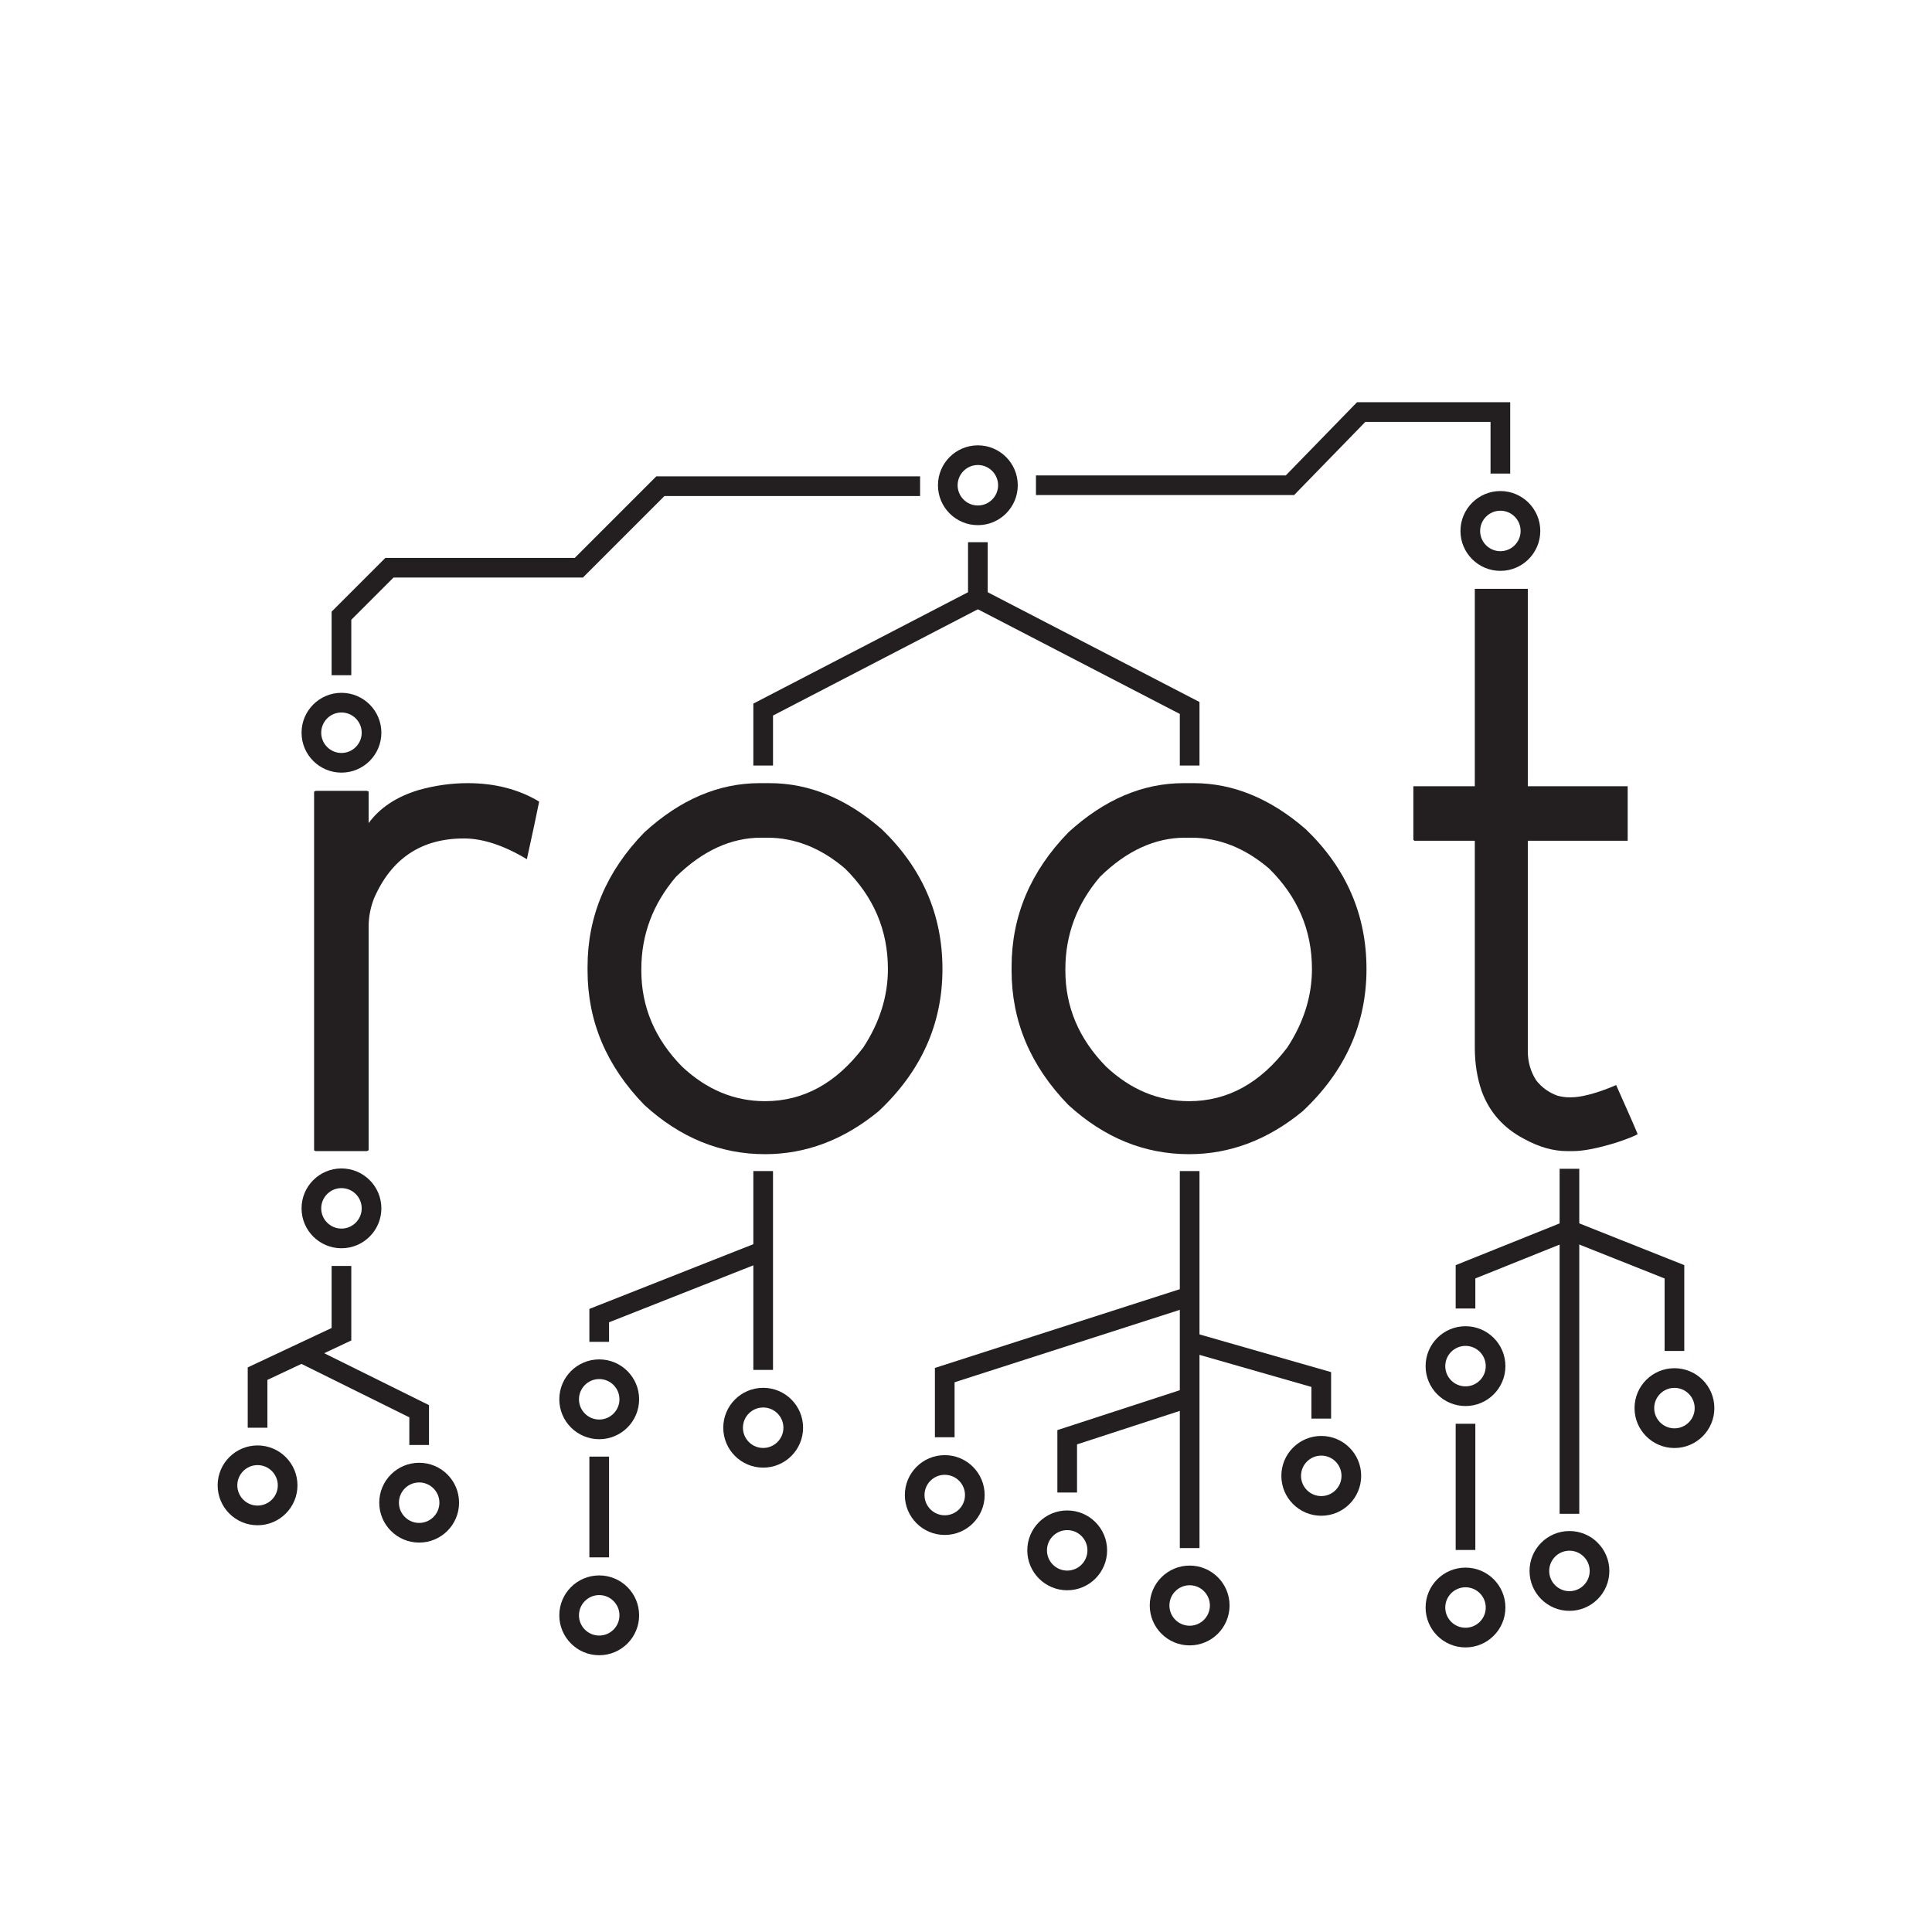 <?xml version="1.0" encoding="UTF-8"?>
<svg id="Tree_Node_Version" data-name="Tree Node Version" xmlns="http://www.w3.org/2000/svg" viewBox="0 0 5005.252 5005.252">
  <defs>
    <style>
      .cls-1 {
        fill: #231f20;
        stroke-width: 0px;
      }
    </style>
  </defs>
  <g id="vectorized">
    <g>
      <g>
        <path class="cls-1" d="M1211.735,2028.918c70.318,0,132.012,15.921,185.082,47.763-6.634,33.169-17.248,82.922-31.842,149.259-59.704-35.822-114.1-53.733-163.19-53.733-110.12,0-187.736,51.743-232.845,155.23-9.287,23.881-13.931,48.426-13.931,73.635v579.126c-1.327,0-2.654.663-3.98,1.99h-133.338l-3.98-1.99v-929.388c1.327,0,2.654-.663,3.98-1.99h133.338l3.98,1.99v81.595c29.189-39.803,72.308-68.328,129.359-85.575,42.456-11.941,84.912-17.911,127.368-17.911Z"/>
        <path class="cls-1" d="M1967.982,2028.918h25.872c102.16,0,199.012,39.803,290.558,119.407,104.813,100.833,157.22,221.567,157.22,362.203,0,141.962-55.06,264.687-165.18,368.173-90.219,74.298-188.399,111.447-294.538,111.447-115.427,0-219.577-42.456-312.45-127.368-98.18-100.833-147.269-216.924-147.269-348.272v-9.951c0-131.348,49.09-247.439,147.269-348.272,92.873-84.912,192.379-127.368,298.519-127.368ZM1661.503,2510.528v3.98c0,94.199,35.159,177.121,105.477,248.766,63.684,59.704,135.328,89.556,214.933,89.556,99.506,0,184.418-46.436,254.736-139.309,42.456-65.011,63.684-132.675,63.684-202.993,0-100.833-37.149-187.735-111.447-260.706-62.357-53.07-129.358-79.605-201.003-79.605h-15.921c-78.278,0-151.913,33.832-220.904,101.496-59.704,70.318-89.556,149.923-89.556,238.815Z"/>
        <path class="cls-1" d="M3066.532,2028.918h25.872c102.16,0,199.012,39.803,290.558,119.407,104.813,100.833,157.22,221.567,157.22,362.203,0,141.962-55.06,264.687-165.18,368.173-90.219,74.298-188.399,111.447-294.538,111.447-115.427,0-219.577-42.456-312.45-127.368-98.18-100.833-147.269-216.924-147.269-348.272v-9.951c0-131.348,49.09-247.439,147.269-348.272,92.873-84.912,192.379-127.368,298.519-127.368ZM2760.053,2510.528v3.98c0,94.199,35.159,177.121,105.477,248.766,63.684,59.704,135.328,89.556,214.933,89.556,99.506,0,184.418-46.436,254.736-139.309,42.456-65.011,63.684-132.675,63.684-202.993,0-100.833-37.149-187.735-111.447-260.706-62.357-53.07-129.358-79.605-201.003-79.605h-15.921c-78.278,0-151.913,33.832-220.904,101.496-59.704,70.318-89.556,149.923-89.556,238.815Z"/>
        <path class="cls-1" d="M3820.789,1525.417h137.319v511.462h258.716v141.299h-258.716v545.294c0,27.862,7.297,53.07,21.891,75.625,14.594,18.575,33.169,31.842,55.724,39.803,10.614,2.654,20.565,3.98,29.852,3.98h3.98c25.208,0,59.704-8.624,103.487-25.872,2.654-1.327,7.297-3.317,13.931-5.97,33.169,74.298,51.743,116.754,55.724,127.368-9.287,5.307-27.862,12.604-55.724,21.891-47.763,14.594-84.912,21.891-111.447,21.891h-15.921c-35.822,0-72.971-10.614-111.447-31.842-53.07-27.862-89.556-68.991-109.457-123.388-11.941-34.495-17.911-72.308-17.911-113.437v-535.343h-157.22c0-1.327-.663-1.99-1.99-1.99v-139.309h159.21v-511.462Z"/>
      </g>
      <path class="cls-1" d="M884.62,3078.053c28.912,0,52.433,23.522,52.433,52.434s-23.521,52.433-52.433,52.433-52.433-23.521-52.433-52.433,23.522-52.434,52.433-52.434M884.62,3027.106c-57.095,0-103.38,46.285-103.38,103.381s46.285,103.38,103.38,103.38,103.38-46.285,103.38-103.38-46.285-103.381-103.38-103.381h0Z"/>
      <path class="cls-1" d="M667.253,3795.663c28.912,0,52.433,23.521,52.433,52.433s-23.522,52.434-52.433,52.434-52.433-23.522-52.433-52.434,23.521-52.433,52.433-52.433M667.253,3744.716c-57.095,0-103.38,46.285-103.38,103.38s46.285,103.381,103.38,103.381,103.38-46.285,103.38-103.381-46.285-103.38-103.38-103.38h0Z"/>
      <path class="cls-1" d="M1085.93,3840.578c28.912,0,52.433,23.522,52.433,52.434s-23.522,52.433-52.433,52.433-52.433-23.521-52.433-52.433,23.521-52.434,52.433-52.434M1085.93,3789.63c-57.095,0-103.38,46.285-103.38,103.381s46.285,103.38,103.38,103.38,103.38-46.285,103.38-103.38-46.285-103.381-103.38-103.381h0Z"/>
      <path class="cls-1" d="M1977.164,3646.381c28.912,0,52.434,23.521,52.434,52.433s-23.522,52.433-52.434,52.433-52.433-23.521-52.433-52.433,23.521-52.433,52.433-52.433M1977.164,3595.434c-57.095,0-103.38,46.285-103.38,103.38s46.285,103.38,103.38,103.38,103.381-46.285,103.381-103.38-46.285-103.38-103.381-103.38h0Z"/>
      <path class="cls-1" d="M2447.572,3820.795c28.912,0,52.434,23.522,52.434,52.434s-23.522,52.433-52.434,52.433-52.433-23.521-52.433-52.433,23.521-52.434,52.433-52.434M2447.572,3769.848c-57.095,0-103.38,46.285-103.38,103.381s46.285,103.38,103.38,103.38,103.381-46.285,103.381-103.38-46.285-103.381-103.381-103.381h0Z"/>
      <path class="cls-1" d="M3082.046,4106.92c28.912,0,52.433,23.522,52.433,52.434s-23.521,52.433-52.433,52.433-52.434-23.521-52.434-52.433,23.522-52.434,52.434-52.434M3082.046,4055.972c-57.095,0-103.381,46.285-103.381,103.381s46.285,103.38,103.381,103.38,103.38-46.285,103.38-103.38-46.285-103.381-103.38-103.381h0Z"/>
      <path class="cls-1" d="M2764.809,3964.089c28.912,0,52.433,23.522,52.433,52.434s-23.521,52.433-52.433,52.433-52.433-23.521-52.433-52.433,23.521-52.434,52.433-52.434M2764.809,3913.142c-57.095,0-103.38,46.285-103.38,103.381s46.285,103.38,103.38,103.38,103.38-46.285,103.38-103.38-46.285-103.381-103.38-103.381h0Z"/>
      <path class="cls-1" d="M3423.011,3771.053c28.912,0,52.433,23.522,52.433,52.434s-23.521,52.433-52.433,52.433-52.433-23.521-52.433-52.433,23.521-52.434,52.433-52.434M3423.011,3720.106c-57.095,0-103.38,46.285-103.38,103.381s46.285,103.38,103.38,103.38,103.38-46.285,103.38-103.38-46.285-103.381-103.38-103.381h0Z"/>
      <path class="cls-1" d="M3796.7,3486.811c28.912,0,52.434,23.521,52.434,52.433s-23.522,52.434-52.434,52.434-52.433-23.522-52.433-52.434,23.521-52.433,52.433-52.433M3796.7,3435.863c-57.095,0-103.38,46.285-103.38,103.38s46.285,103.381,103.38,103.381,103.381-46.285,103.381-103.381-46.285-103.38-103.381-103.38h0Z"/>
      <path class="cls-1" d="M3796.7,4112.174c28.912,0,52.434,23.521,52.434,52.433s-23.522,52.433-52.434,52.433-52.433-23.521-52.433-52.433,23.521-52.433,52.433-52.433M3796.7,4061.226c-57.095,0-103.38,46.285-103.38,103.38s46.285,103.38,103.38,103.38,103.381-46.285,103.381-103.38-46.285-103.38-103.381-103.38h0Z"/>
      <path class="cls-1" d="M4337.999,3595.57c28.912,0,52.433,23.521,52.433,52.433s-23.521,52.433-52.433,52.433-52.434-23.521-52.434-52.433,23.522-52.433,52.434-52.433M4337.999,3544.623c-57.095,0-103.381,46.285-103.381,103.38s46.285,103.38,103.381,103.38,103.38-46.285,103.38-103.38-46.285-103.38-103.38-103.38h0Z"/>
      <path class="cls-1" d="M4065.976,4017.421c28.912,0,52.434,23.521,52.434,52.433s-23.522,52.433-52.434,52.433-52.433-23.521-52.433-52.433,23.521-52.433,52.433-52.433M4065.976,3966.473c-57.095,0-103.38,46.285-103.38,103.38s46.285,103.38,103.38,103.38,103.381-46.285,103.381-103.38-46.285-103.38-103.381-103.38h0Z"/>
      <path class="cls-1" d="M1552.39,3572.75c28.912,0,52.433,23.521,52.433,52.433s-23.522,52.433-52.433,52.433-52.433-23.521-52.433-52.433,23.521-52.433,52.433-52.433M1552.39,3521.803c-57.095,0-103.38,46.285-103.38,103.38s46.285,103.38,103.38,103.38,103.38-46.285,103.38-103.38-46.285-103.38-103.38-103.38h0Z"/>
      <path class="cls-1" d="M1552.39,4132.402c28.912,0,52.433,23.521,52.433,52.433s-23.522,52.433-52.433,52.433-52.433-23.521-52.433-52.433,23.521-52.433,52.433-52.433M1552.39,4081.455c-57.095,0-103.38,46.285-103.38,103.38s46.285,103.38,103.38,103.38,103.38-46.285,103.38-103.38-46.285-103.38-103.38-103.38h0Z"/>
      <polygon class="cls-1" points="692.726 3698.814 641.779 3698.814 641.779 3542.543 859.146 3440.423 859.146 3279.77 910.093 3279.77 910.093 3472.776 692.726 3574.896 692.726 3698.814"/>
      <polygon class="cls-1" points="1111.403 3743.582 1060.456 3743.582 1060.456 3671.909 769.932 3527.995 792.547 3482.341 1111.403 3640.293 1111.403 3743.582"/>
      <rect class="cls-1" x="1951.69" y="3033.9" width="50.947" height="515.115"/>
      <rect class="cls-1" x="3056.573" y="3033.9" width="50.947" height="976.723"/>
      <polygon class="cls-1" points="3822.174 3390.013 3771.227 3390.013 3771.227 3277.634 4040.502 3169.464 4040.502 3027.91 4091.449 3027.91 4091.449 3203.903 3822.174 3312.073 3822.174 3390.013"/>
      <polygon class="cls-1" points="1577.864 3476.262 1526.917 3476.262 1526.917 3391.001 1967.811 3216.967 1986.517 3264.355 1577.864 3425.663 1577.864 3476.262"/>
      <rect class="cls-1" x="1526.917" y="3773.644" width="50.947" height="261.033"/>
      <polygon class="cls-1" points="2473.046 3723.47 2422.099 3723.47 2422.099 3543.903 3074.248 3334.21 3089.844 3382.713 2473.046 3581.038 2473.046 3723.47"/>
      <polygon class="cls-1" points="3448.485 3675.126 3397.537 3675.126 3397.537 3593.152 3075.03 3500.75 3089.063 3451.773 3448.485 3554.752 3448.485 3675.126"/>
      <polygon class="cls-1" points="2790.282 3866.761 2739.335 3866.761 2739.335 3704.978 3074.154 3595.87 3089.939 3644.309 2790.282 3741.961 2790.282 3866.761"/>
      <polygon class="cls-1" points="4363.473 3499.923 4312.525 3499.923 4312.525 3312.138 4056.562 3210.354 4075.389 3163.013 4363.473 3277.569 4363.473 3499.923"/>
      <rect class="cls-1" x="3771.227" y="3688.56" width="50.947" height="326.979"/>
      <rect class="cls-1" x="4040.502" y="3186.684" width="50.947" height="735.089"/>
      <path class="cls-1" d="M2533.365,1204.706c28.912,0,52.433,23.521,52.433,52.433s-23.521,52.433-52.433,52.433-52.433-23.522-52.433-52.433,23.521-52.433,52.433-52.433M2533.365,1153.759c-57.095,0-103.38,46.285-103.38,103.38s46.285,103.38,103.38,103.38,103.38-46.285,103.38-103.38-46.285-103.38-103.38-103.38h0Z"/>
      <path class="cls-1" d="M884.62,1845.841c28.912,0,52.433,23.521,52.433,52.433s-23.521,52.433-52.433,52.433-52.433-23.521-52.433-52.433,23.522-52.433,52.433-52.433M884.62,1794.894c-57.095,0-103.38,46.285-103.38,103.38s46.285,103.38,103.38,103.38,103.38-46.285,103.38-103.38-46.285-103.38-103.38-103.38h0Z"/>
      <path class="cls-1" d="M3887.028,1323.126c28.912,0,52.433,23.522,52.433,52.433s-23.521,52.433-52.433,52.433-52.433-23.521-52.433-52.433,23.521-52.433,52.433-52.433M3887.028,1272.179c-57.095,0-103.38,46.285-103.38,103.38s46.285,103.38,103.38,103.38,103.38-46.285,103.38-103.38-46.285-103.38-103.38-103.38h0Z"/>
      <polygon class="cls-1" points="2002.638 1983.222 1951.69 1983.222 1951.69 1822.797 2507.891 1534.287 2507.891 1404.712 2558.838 1404.712 2558.838 1565.254 2002.638 1853.764 2002.638 1983.222"/>
      <polygon class="cls-1" points="3107.52 1983.222 3056.573 1983.222 3056.573 1849.648 2521.643 1572.387 2545.087 1527.154 3107.52 1818.67 3107.52 1983.222"/>
      <polygon class="cls-1" points="3352.632 1282.613 2683.876 1282.613 2683.876 1231.666 3331.122 1231.666 3515.636 1042.073 3912.502 1042.073 3912.502 1226.914 3861.555 1226.914 3861.555 1093.02 3537.146 1093.02 3352.632 1282.613"/>
      <polygon class="cls-1" points="910.093 1749.362 859.146 1749.362 859.146 1584.556 998.374 1445.329 1489.06 1445.329 1700.305 1234.084 2383.707 1234.084 2383.707 1285.032 1721.407 1285.032 1510.163 1496.276 1019.477 1496.276 910.093 1605.66 910.093 1749.362"/>
    </g>
  </g>
</svg>